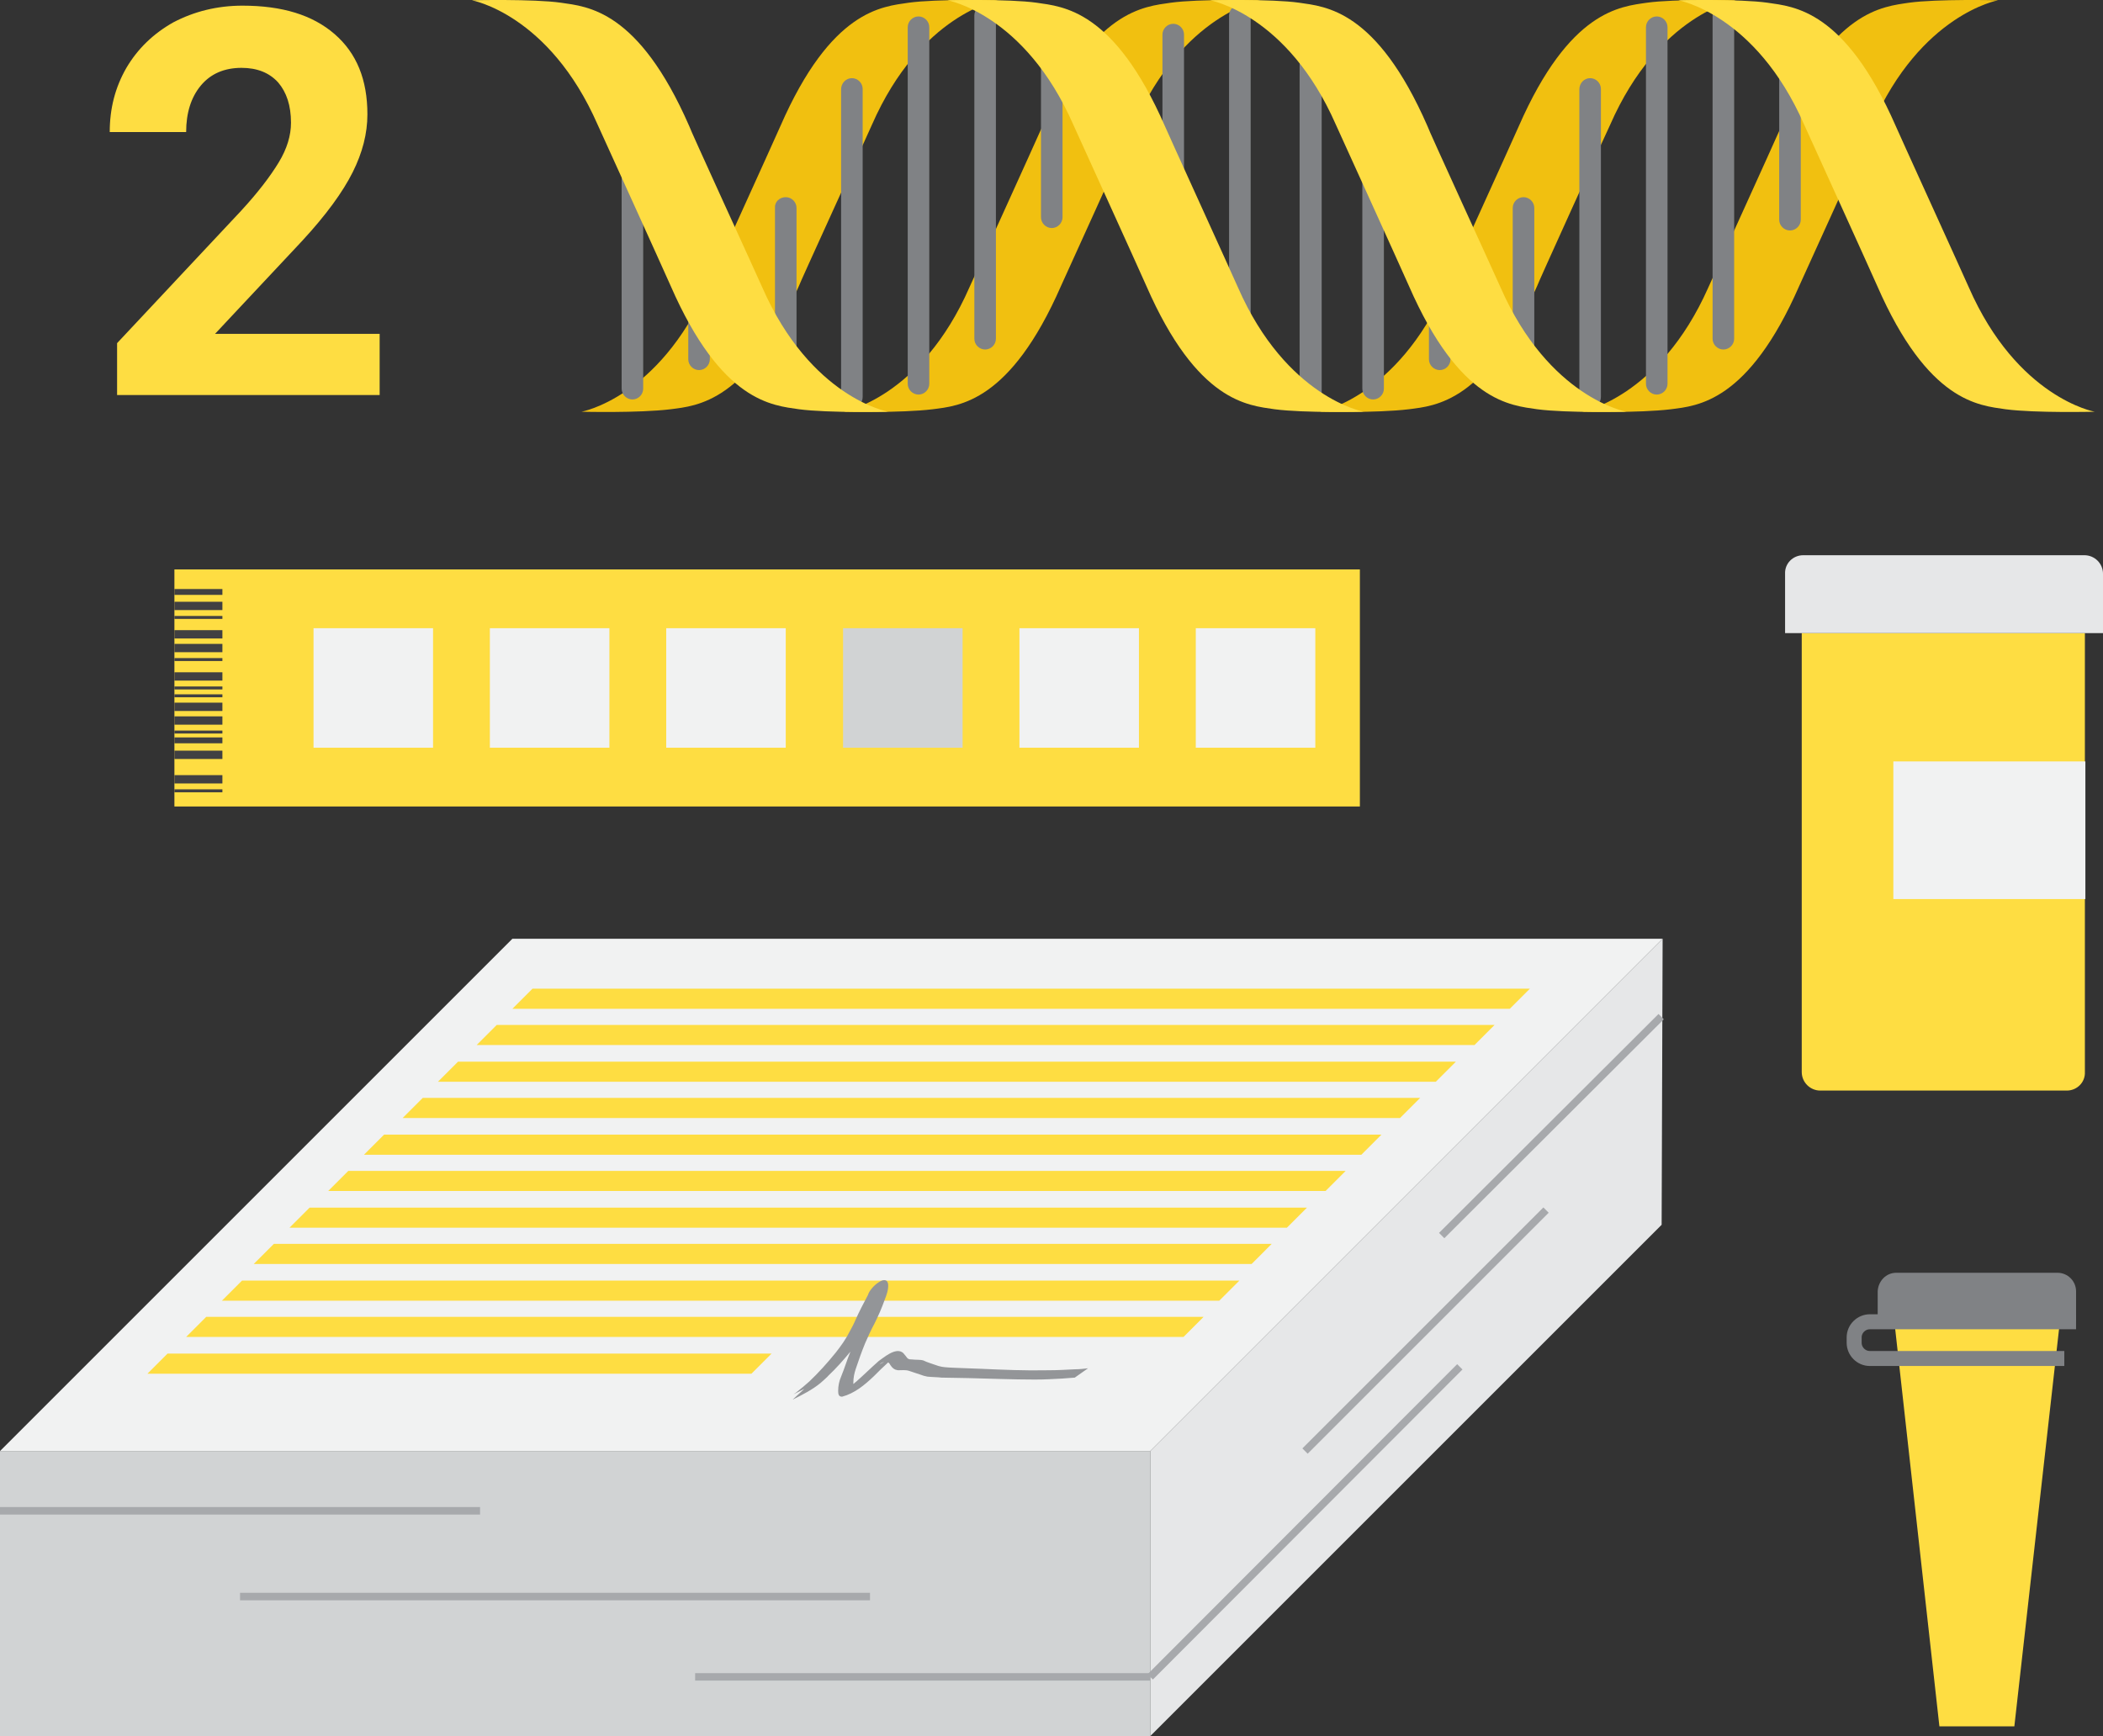 <?xml version="1.0" encoding="utf-8"?>
<!-- Generator: Adobe Illustrator 15.0.0, SVG Export Plug-In . SVG Version: 6.00 Build 0)  -->
<!DOCTYPE svg PUBLIC "-//W3C//DTD SVG 1.1//EN" "http://www.w3.org/Graphics/SVG/1.1/DTD/svg11.dtd">
<svg version="1.1" id="Capa_1" xmlns="http://www.w3.org/2000/svg" xmlns:xlink="http://www.w3.org/1999/xlink" x="0px" y="0px"
	 width="280.275px" height="231.412px" viewBox="0 0 280.275 231.412" enable-background="new 0 0 280.275 231.412"
	 xml:space="preserve">
<rect x="0" y="0" width="280.275" height="231.412" fill="#333333" stroke="none"/>
<g>
	<g>
		<path fill="#F1C010" d="M214.598,16.62c6.465-14.756,16.781-16.584,16.781-16.584s-8.098-0.197-11.883,0.326
			c-3.527,0.521-10.314,0.98-17.105,16.516c-0.916,2.092-9.729,21.482-9.729,21.482c-6.529,14.689-16.779,16.52-16.779,16.52
			s7.572,0.193,11.883-0.33c3.525-0.457,10.314-0.912,17.105-16.451C204.805,38.099,213.881,18.12,214.598,16.62z"/>
		<path fill="#F1C010" d="M249.527,16.62c6.465-14.756,16.777-16.584,16.777-16.584s-8.096-0.197-11.881,0.326
			c-3.461,0.521-10.25,0.98-17.041,16.516c-0.914,2.092-9.727,21.482-9.727,21.482c-6.531,14.689-16.844,16.52-16.844,16.52
			s7.573,0.193,11.881-0.33c3.526-0.457,10.315-0.912,17.105-16.451C239.799,38.099,248.873,18.12,249.527,16.62z"/>
		<path fill="#F1C010" d="M116.211,16.62C122.676,1.864,132.99,0.036,132.99,0.036s-8.096-0.197-11.883,0.326
			c-3.525,0.521-10.314,0.914-17.104,16.453c-0.916,2.088-9.729,21.479-9.729,21.479C87.746,53.05,77.496,54.88,77.496,54.88
			s7.574,0.193,11.883-0.33c3.525-0.457,10.314-0.912,17.105-16.451C106.418,38.099,115.559,18.12,116.211,16.62z"/>
		<path fill="#F1C010" d="M151.141,16.62c6.527-14.756,16.777-16.584,16.777-16.584s-8.096-0.197-11.883,0.326
			c-3.523,0.521-10.315,0.914-17.104,16.453c-0.914,2.088-9.729,21.479-9.729,21.479C122.74,53.05,112.424,54.88,112.424,54.88
			s7.574,0.193,11.883-0.33c3.525-0.457,10.314-0.912,17.105-16.451C141.412,38.099,150.486,18.12,151.141,16.62z"/>
		<path fill="#808285" d="M238.559,6.106c0.784,0,1.438,0.654,1.438,1.438v21.742c0,0.781-0.653,1.434-1.438,1.434
			c-0.785,0-1.438-0.652-1.438-1.434V7.61C237.121,6.761,237.773,6.106,238.559,6.106z"/>
		<path fill="#808285" d="M203.043,26.282c0.783,0,1.438,0.65,1.438,1.436v19.85c0,0.783-0.654,1.434-1.438,1.434
			c-0.784,0-1.436-0.65-1.436-1.434v-19.85C201.607,26.933,202.259,26.282,203.043,26.282z"/>
		<path fill="#808285" d="M229.68,0.624c0.783,0,1.438,0.652,1.438,1.438v43.09c0,0.783-0.654,1.434-1.438,1.434
			s-1.436-0.65-1.436-1.434V2.062C228.244,1.276,228.896,0.624,229.68,0.624z"/>
		<path fill="#808285" d="M211.922,10.417c0.783,0,1.438,0.65,1.438,1.438v41.063c0,0.787-0.654,1.439-1.438,1.439
			s-1.436-0.652-1.436-1.439V11.919C210.486,11.067,211.139,10.417,211.922,10.417z"/>
		<path fill="#808285" d="M220.801,2.192c0.783,0,1.436,0.652,1.436,1.436v47.527c0,0.783-0.652,1.438-1.436,1.438
			c-0.785,0-1.438-0.654-1.438-1.438V3.628C219.363,2.845,220.016,2.192,220.801,2.192z"/>
		<path fill="#FEDD42" d="M262.389,38.294c6.463,14.756,16.779,16.586,16.779,16.586s-7.9,0.193-11.885-0.33
			c-3.524-0.521-10.314-0.912-17.104-16.451c-0.914-2.09-9.729-21.479-9.729-21.479c-6.463-14.756-16.777-16.584-16.777-16.584
			s8.16-0.197,11.883,0.326c3.523,0.521,10.314,0.914,17.104,16.453C252.66,16.878,261.734,36.792,262.389,38.294z"/>
		<path fill="#808285" d="M191.879,28.827c0.783,0,1.436,0.652,1.436,1.439v17.625c0,0.783-0.652,1.438-1.436,1.438
			s-1.438-0.654-1.438-1.438V30.267C190.377,29.479,191.029,28.827,191.879,28.827z"/>
		<path fill="#808285" d="M156.363,3.171c0.783,0,1.436,0.652,1.436,1.436v23.961c0,0.781-0.652,1.436-1.436,1.436
			s-1.438-0.654-1.438-1.436V4.606C154.926,3.823,155.58,3.171,156.363,3.171z"/>
		<path fill="#808285" d="M182.998,9.894c0.785,0,1.439,0.654,1.439,1.438V51.81c0,0.783-0.654,1.436-1.439,1.436
			c-0.781,0-1.436-0.652-1.436-1.436V11.331C181.498,10.548,182.152,9.894,182.998,9.894z"/>
		<path fill="#808285" d="M93.164,28.827c0.785,0,1.438,0.652,1.438,1.439v17.625c0,0.783-0.652,1.438-1.438,1.438
			c-0.783,0-1.436-0.654-1.436-1.438V30.267C91.729,29.479,92.381,28.827,93.164,28.827z"/>
		<path fill="#808285" d="M84.287,9.894c0.783,0,1.434,0.654,1.434,1.438V51.81c0,0.783-0.65,1.436-1.434,1.436
			s-1.438-0.652-1.438-1.436V11.331C82.85,10.548,83.504,9.894,84.287,9.894z"/>
		<path fill="#808285" d="M165.242,0.624c0.783,0,1.438,0.652,1.438,1.438v46.547c0,0.785-0.654,1.438-1.438,1.438
			s-1.438-0.652-1.438-1.438V2.062C163.805,1.276,164.459,0.624,165.242,0.624z"/>
		<rect x="173.205" y="4.606" fill="#808285" width="2.939" height="49.031"/>
		<path fill="#808285" d="M140.172,6.106c0.783,0,1.436,0.654,1.436,1.438v21.414c0,0.783-0.652,1.438-1.436,1.438
			s-1.436-0.654-1.436-1.438V7.61C138.736,6.761,139.389,6.106,140.172,6.106z"/>
		<path fill="#808285" d="M104.72,26.282c0.784,0,1.437,0.65,1.437,1.436v19.85c0,0.783-0.652,1.434-1.437,1.434
			c-0.782,0-1.435-0.65-1.435-1.434v-19.85C103.219,26.933,103.873,26.282,104.72,26.282z"/>
		<path fill="#808285" d="M131.293,0.624c0.783,0,1.436,0.652,1.436,1.438v43.09c0,0.783-0.652,1.434-1.436,1.434
			c-0.784,0-1.438-0.65-1.438-1.434V2.062C129.855,1.276,130.509,0.624,131.293,0.624z"/>
		<path fill="#808285" d="M113.535,10.417c0.783,0,1.436,0.65,1.436,1.438v41.063c0,0.787-0.652,1.439-1.436,1.439
			s-1.438-0.652-1.438-1.439V11.919C112.098,11.067,112.752,10.417,113.535,10.417z"/>
		<path fill="#808285" d="M122.414,2.192c0.783,0,1.436,0.652,1.436,1.436v47.527c0,0.783-0.652,1.438-1.436,1.438
			s-1.438-0.654-1.438-1.438V3.628C120.977,2.845,121.631,2.192,122.414,2.192z"/>
		<path fill="#FEDD42" d="M164.98,38.294c6.463,14.756,16.777,16.586,16.777,16.586s-7.898,0.193-11.881-0.33
			c-3.527-0.521-10.316-0.912-17.104-16.451c-0.916-2.09-9.729-21.479-9.729-21.479C136.58,1.864,126.266,0.036,126.266,0.036
			s8.161-0.197,11.883,0.326c3.525,0.521,10.314,0.914,17.104,16.453C155.252,16.878,164.328,36.792,164.98,38.294z"/>
		<path fill="#FEDD42" d="M199.975,38.294c6.463,14.756,16.779,16.586,16.779,16.586s-7.9,0.193-11.883-0.33
			c-3.525-0.521-10.316-0.912-17.105-16.451c-0.914-2.09-9.729-21.479-9.729-21.479c-6.463-14.756-16.778-16.584-16.778-16.584
			s8.159-0.197,11.882,0.326c3.525,0.521,10.314,0.914,17.105,16.453C190.182,16.878,199.322,36.792,199.975,38.294z"/>
		<path fill="#FEDD42" d="M101.586,38.294c6.463,14.756,16.781,16.586,16.781,16.586s-7.9,0.193-11.883-0.33
			c-3.527-0.521-10.316-0.912-17.105-16.451c-0.914-2.09-9.729-21.479-9.729-21.479C73.188,1.864,62.873,0.036,62.873,0.036
			s8.16-0.197,11.881,0.326c3.525,0.521,10.316,0.914,17.105,16.453C91.793,16.878,100.934,36.792,101.586,38.294z"/>
	</g>
	<g>
		<path fill="#FEDD42" d="M275.445,145.365h-32.838c-1.371,0-2.482-1.109-2.482-2.48V84.388h37.736v58.497
			C277.927,144.256,276.816,145.365,275.445,145.365z"/>
		<path fill="#E6E7E8" d="M240.32,74.007h37.477c1.371,0,2.479,1.109,2.479,2.48v7.9h-42.371v-7.9
			C237.84,75.116,238.949,74.007,240.32,74.007z"/>
		<rect x="252.334" y="101.493" fill="#F1F2F2" width="25.593" height="18.345"/>
	</g>
	<path fill="#808285" d="M252.727,169.65h21.479c1.371,0,2.48,1.109,2.48,2.48v3.984h-26.439v-3.984
		C250.311,170.76,251.355,169.65,252.727,169.65z"/>
	<polygon fill="#FEDD42" points="268.461,230.107 258.471,230.107 252.465,176.115 274.533,176.115 	"/>
	<path fill="none" stroke="#808285" stroke-width="2" stroke-miterlimit="10" d="M275.119,181.076h-25.918
		c-1.176,0-2.09-0.979-2.09-2.09v-0.719c0-1.174,0.979-2.086,2.09-2.086h27.484"/>
	<g>
		<rect y="193.416" fill="#D1D3D4" width="153.295" height="37.996"/>
		<polygon fill="#E6E7E8" points="153.295,231.412 221.453,163.254 221.584,125.127 153.295,193.416 		"/>
		<polygon fill="#F1F2F2" points="68.291,125.127 0,193.416 153.295,193.416 221.584,125.127 		"/>
		<polygon fill="#FEDD42" points="70.968,131.785 68.291,134.463 201.215,134.463 203.891,131.785 		"/>
		<polygon fill="#FEDD42" points="66.201,136.615 63.525,139.293 196.514,139.293 199.191,136.615 		"/>
		<polygon fill="#FEDD42" points="61.043,141.514 58.367,144.188 191.357,144.188 194.031,141.514 		"/>
		<polygon fill="#FEDD42" points="56.342,146.344 53.666,149.021 186.59,149.021 189.268,146.344 		"/>
		<polygon fill="#FEDD42" points="51.186,151.238 48.508,153.918 181.434,153.918 184.109,151.238 		"/>
		<polygon fill="#FEDD42" points="46.42,156.072 43.742,158.748 176.666,158.748 179.343,156.072 		"/>
		<polygon fill="#FEDD42" points="41.262,160.969 38.584,163.645 171.509,163.645 174.186,160.969 		"/>
		<polygon fill="#FEDD42" points="36.496,165.799 33.82,168.477 166.809,168.477 169.484,165.799 		"/>
		<polygon fill="#FEDD42" points="32.252,170.695 29.574,173.371 162.498,173.371 165.176,170.695 		"/>
		<polygon fill="#FEDD42" points="27.486,175.527 24.809,178.203 157.732,178.203 160.41,175.527 		"/>
		<polygon fill="#FEDD42" points="22.328,180.424 19.652,183.102 100.15,183.102 102.828,180.424 		"/>
		<g>
			
				<line fill="none" stroke="#A7A9AC" stroke-linejoin="round" stroke-miterlimit="10" x1="0" y1="201.379" x2="63.98" y2="201.379"/>
			
				<line fill="none" stroke="#A7A9AC" stroke-linejoin="round" stroke-miterlimit="10" x1="115.949" y1="212.805" x2="31.992" y2="212.805"/>
			
				<line fill="none" stroke="#A7A9AC" stroke-linejoin="round" stroke-miterlimit="10" x1="92.643" y1="223.514" x2="153.295" y2="223.514"/>
			
				<line fill="none" stroke="#A7A9AC" stroke-linejoin="round" stroke-miterlimit="10" x1="153.295" y1="223.514" x2="194.555" y2="182.186"/>
			
				<line fill="none" stroke="#A7A9AC" stroke-linejoin="round" stroke-miterlimit="10" x1="173.924" y1="193.416" x2="206.047" y2="161.295"/>
			
				<line fill="none" stroke="#A7A9AC" stroke-linejoin="round" stroke-miterlimit="10" x1="192.139" y1="164.689" x2="221.389" y2="135.508"/>
		</g>
	</g>
	<path fill="#939598" d="M105.635,186.561c1.307-0.652,2.611-1.307,3.721-2.221c0.066-0.063,1.045-0.912,1.045-0.977
		c1.045-0.98,2.023-2.092,2.939-3.201c-0.459,1.109-0.785,2.221-1.242,3.33c-0.26,0.586-0.393,1.24-0.393,1.893
		c0,0.457,0.068,0.783,0.523,0.783c1.697-0.457,3.004-1.564,4.244-2.74c0.588-0.59,1.24-1.242,1.895-1.828
		c0.129,0.064,0.26,0.26,0.324,0.391c0.262,0.393,0.523,0.586,0.98,0.654c0.457,0,0.979-0.068,1.436,0.064
		c0.523,0.197,1.045,0.328,1.568,0.521c0.326,0.133,0.585,0.197,0.912,0.262c0.588,0.066,1.371,0.066,1.895,0.133
		c1.174,0,2.35,0.063,3.525,0.063c2.938,0.064,5.939,0.195,8.879,0.195c1.566,0,2.154-0.064,3.656-0.131
		c0.588-0.064,1.109-0.064,1.697-0.127l1.764-1.242c-0.59,0.064-1.111,0.131-1.697,0.131c-1.373,0.063-2.287,0.131-3.725,0.131
		c-2.936,0.064-5.939-0.068-8.877-0.197c-1.24-0.064-2.221-0.064-3.395-0.129c-0.262,0-1.438-0.066-1.764-0.133
		c-0.326-0.064-0.588-0.129-0.914-0.26c-0.523-0.195-1.045-0.326-1.566-0.586c-0.457-0.135-0.98-0.068-1.502-0.135
		c-0.457,0-0.588-0.063-0.85-0.455c-0.064-0.066-0.26-0.326-0.324-0.391c-0.98-0.916-2.744,0.717-3.266,1.043
		c-1.045,0.916-2.023,1.895-3.068,2.809c-0.131,0.066-0.195,0.195-0.326,0.26c0-0.064,0-0.193,0-0.193
		c0-0.652,0.131-1.242,0.326-1.83c0.393-1.176,0.783-2.285,1.24-3.395c0.391-0.914,0.783-1.762,1.242-2.613
		c0.521-1.043,0.979-2.086,1.371-3.197c0.26-0.652,0.521-1.371,0.457-2.09c-0.262-1.436-2.418,0.457-2.68,1.438
		c-0.586,1.109-1.174,2.219-1.695,3.395c-0.066,0.197-0.588,1.24-0.719,1.438c-0.521,1.043-1.176,1.957-1.893,2.871
		c-1.109,1.371-2.285,2.678-3.527,3.854c-0.521,0.457-1.043,0.912-1.631,1.369c-0.131,0.131-0.588,0.393-0.459,0.326
		c0.721-0.326,2.547-1.305,1.502-0.783L105.635,186.561z M117.843,181.533C116.865,182.057,117.322,181.664,117.843,181.533
		L117.843,181.533z M114.318,184.732c-0.064,0-0.064,0.066-0.133,0.066C114.578,184.604,114.773,184.471,114.318,184.732z"/>
	<g>
		<path fill="#FEDD42" d="M50.664,52.657H15.605v-6.918l16.516-17.631c2.287-2.48,3.918-4.635,5.027-6.463s1.633-3.59,1.633-5.287
			c0-2.287-0.588-4.049-1.697-5.352c-1.176-1.309-2.809-1.963-4.896-1.963c-2.287,0-4.113,0.785-5.418,2.354
			c-1.307,1.564-1.961,3.656-1.961,6.201H14.625c0-3.135,0.718-5.941,2.221-8.555c1.5-2.545,3.59-4.566,6.266-6.07
			c2.744-1.436,5.813-2.219,9.207-2.219c5.287,0,9.336,1.24,12.273,3.787c2.938,2.545,4.373,6.07,4.373,10.707
			c0,2.545-0.652,5.09-1.959,7.703c-1.305,2.613-3.523,5.68-6.723,9.141L28.662,44.497h21.936v8.16H50.664z"/>
	</g>
	<rect x="23.244" y="75.901" fill="#FEDD42" width="157.992" height="31.598"/>
	<rect x="159.367" y="83.733" fill="#F1F2F2" width="15.93" height="15.93"/>
	<rect x="135.863" y="83.733" fill="#F1F2F2" width="15.93" height="15.93"/>
	<rect x="112.359" y="83.733" fill="#D1D3D4" width="15.93" height="15.93"/>
	<rect x="88.791" y="83.733" fill="#F1F2F2" width="15.929" height="15.93"/>
	<rect x="65.287" y="83.733" fill="#F1F2F2" width="15.931" height="15.93"/>
	<rect x="41.785" y="83.733" fill="#F1F2F2" width="15.93" height="15.93"/>
	<rect x="23.244" y="78.513" fill="#414042" width="6.396" height="0.781"/>
	<rect x="23.244" y="80.21" fill="#414042" width="6.396" height="1.109"/>
	<rect x="23.244" y="82.103" fill="#414042" width="6.396" height="0.391"/>
	<rect x="23.244" y="103.319" fill="#414042" width="6.396" height="1.109"/>
	<rect x="23.244" y="105.212" fill="#414042" width="6.396" height="0.395"/>
	<rect x="23.244" y="98.292" fill="#414042" width="6.396" height="0.783"/>
	<rect x="23.244" y="100.056" fill="#414042" width="6.396" height="1.111"/>
	<rect x="23.244" y="83.995" fill="#414042" width="6.396" height="1.109"/>
	<rect x="23.244" y="85.825" fill="#414042" width="6.396" height="1.107"/>
	<rect x="23.244" y="87.718" fill="#414042" width="6.396" height="0.391"/>
	<rect x="23.244" y="93.659" fill="#414042" width="6.396" height="1.109"/>
	<rect x="23.244" y="95.485" fill="#414042" width="6.396" height="1.109"/>
	<rect x="23.244" y="97.38" fill="#414042" width="6.396" height="0.391"/>
	<rect x="23.244" y="91.503" fill="#414042" width="6.396" height="0.393"/>
	<rect x="23.244" y="92.548" fill="#414042" width="6.396" height="0.393"/>
	<rect x="23.244" y="89.61" fill="#414042" width="6.396" height="1.109"/>
</g>
</svg>
